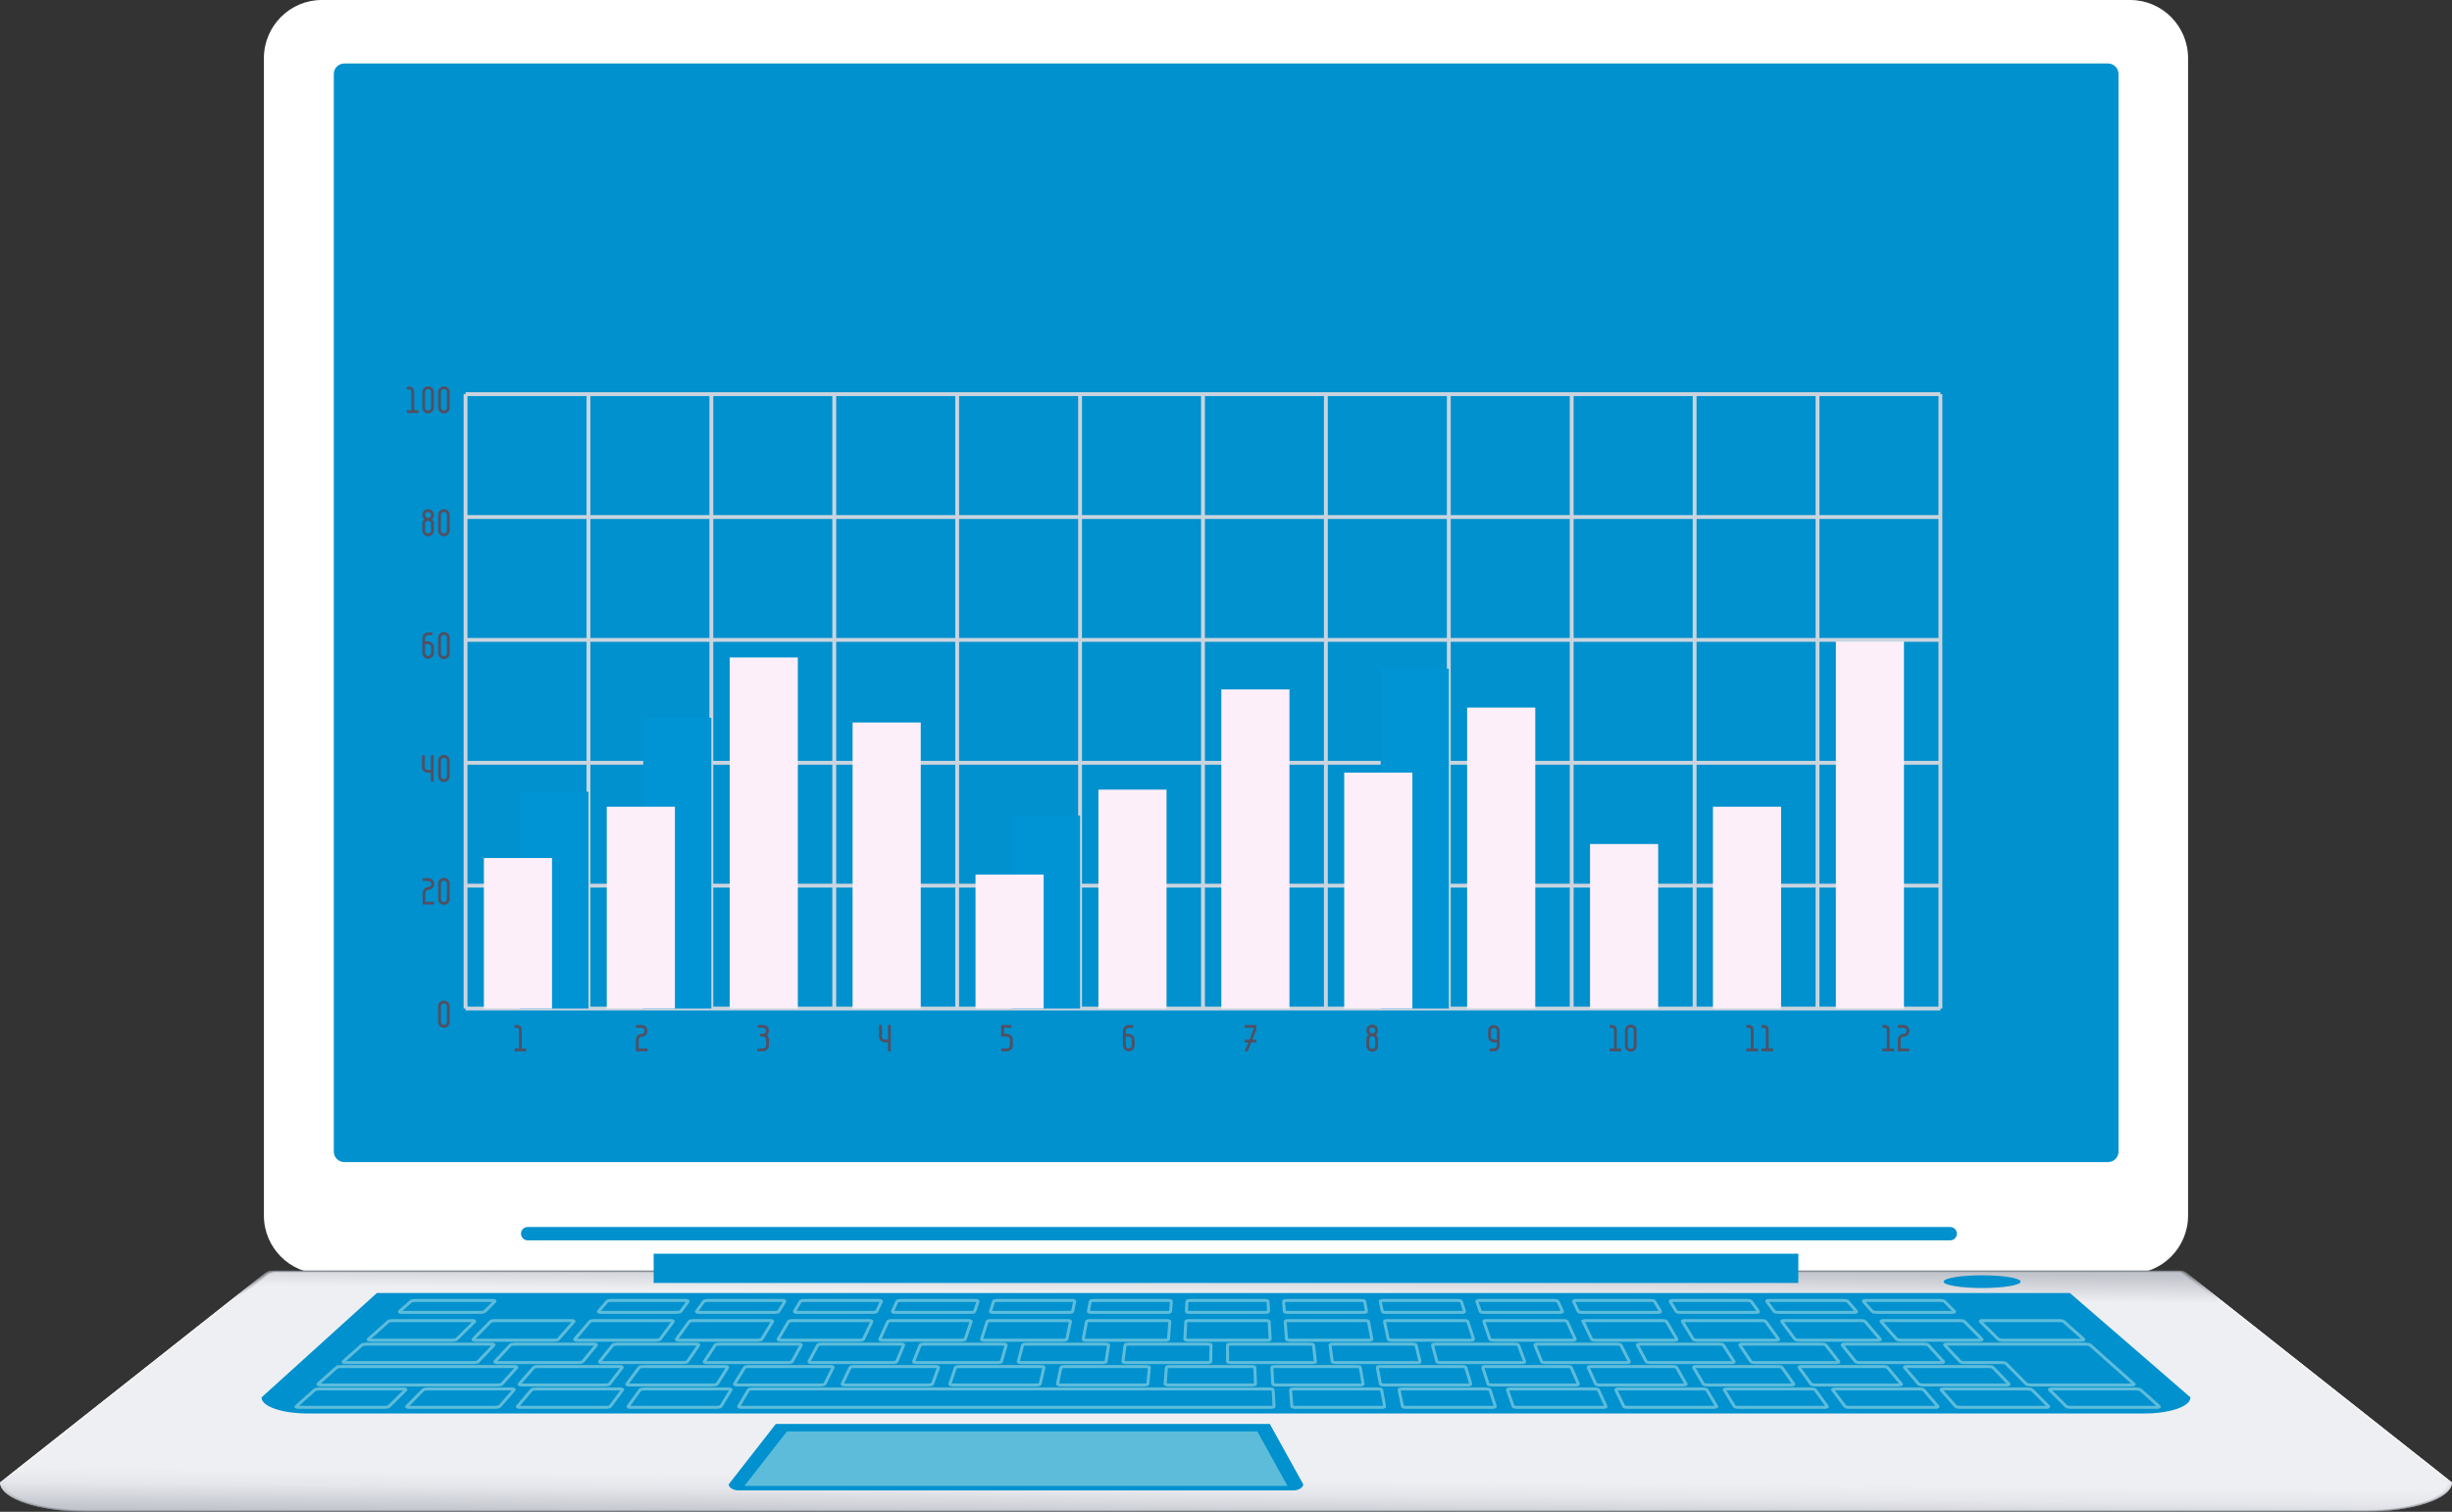 <?xml version="1.0" encoding="UTF-8"?>
<!DOCTYPE svg PUBLIC "-//W3C//DTD SVG 1.1//EN" "http://www.w3.org/Graphics/SVG/1.1/DTD/svg11.dtd">
<!-- Creator: CorelDRAW X8 -->
<svg xmlns="http://www.w3.org/2000/svg" xml:space="preserve" width="62.069mm" height="38.279mm" version="1.1" style="shape-rendering:geometricPrecision; text-rendering:geometricPrecision; image-rendering:optimizeQuality; fill-rule:evenodd; clip-rule:evenodd"
viewBox="0 0 1334125 822769"
 xmlns:xlink="http://www.w3.org/1999/xlink">
 <rect x="0" y="0" width="1334125" height="822769" fill="#333333" stroke="none"/>
 <defs>
  <style type="text/css">
   <![CDATA[
    .str0 {stroke:#5EBCDB;stroke-width:1637.85}
    .fil2 {fill:#0091CE}
    .fil26 {fill:#FCEFF9}
    .fil0 {fill:white}
    .fil23 {fill:#CAD4DE;fill-rule:nonzero}
    .fil27 {fill:#524F62;fill-rule:nonzero}
    .fil24 {fill:#0094D5;fill-rule:nonzero}
    .fil1 {fill:#0091CE;fill-rule:nonzero}
    .fil22 {fill:#5EBCDB;fill-rule:nonzero}
    .fil25 {fill:#FCEFF9;fill-rule:nonzero}
    .fil20 {fill:url(#id0)}
    .fil9 {fill:url(#id1)}
    .fil18 {fill:url(#id2)}
    .fil3 {fill:url(#id3)}
    .fil19 {fill:url(#id4)}
    .fil14 {fill:url(#id5)}
    .fil16 {fill:url(#id6)}
    .fil21 {fill:url(#id7)}
    .fil13 {fill:url(#id8)}
    .fil8 {fill:url(#id9)}
    .fil11 {fill:url(#id10)}
    .fil17 {fill:url(#id11)}
    .fil15 {fill:url(#id12)}
    .fil12 {fill:url(#id13)}
    .fil5 {fill:url(#id14)}
    .fil10 {fill:url(#id15)}
    .fil4 {fill:url(#id16)}
    .fil6 {fill:url(#id17)}
    .fil7 {fill:url(#id18)}
   ]]>
  </style>
  <linearGradient id="id0" gradientUnits="userSpaceOnUse" x1="666634" y1="826928" x2="667734" y2="688657">
   <stop offset="0" style="stop-opacity:1; stop-color:#BBBFC6"/>
   <stop offset="0.102" style="stop-opacity:1; stop-color:#E4E6EB"/>
   <stop offset="0.161" style="stop-opacity:1; stop-color:#EEEFF2"/>
   <stop offset="0.878" style="stop-opacity:1; stop-color:#EEEFF2"/>
   <stop offset="0.988" style="stop-opacity:1; stop-color:#BBBFC6"/>
   <stop offset="1" style="stop-opacity:1; stop-color:#BBBFC6"/>
  </linearGradient>
  <linearGradient id="id1" gradientUnits="userSpaceOnUse" x1="666984" y1="822401" x2="667150" y2="690430">
   <stop offset="0" style="stop-opacity:1; stop-color:#82888D"/>
   <stop offset="0.102" style="stop-opacity:1; stop-color:#DDDDE3"/>
   <stop offset="0.161" style="stop-opacity:1; stop-color:#F2F2F5"/>
   <stop offset="0.878" style="stop-opacity:1; stop-color:#F2F2F5"/>
   <stop offset="0.988" style="stop-opacity:1; stop-color:#82888D"/>
   <stop offset="1" style="stop-opacity:1; stop-color:#82888D"/>
  </linearGradient>
  <linearGradient id="id2" gradientUnits="userSpaceOnUse" x1="666634" y1="825533" x2="667418" y2="689407">
   <stop offset="0" style="stop-opacity:1; stop-color:#B2B4BB"/>
   <stop offset="0.102" style="stop-opacity:1; stop-color:#E3E4E8"/>
   <stop offset="0.161" style="stop-opacity:1; stop-color:#EFEFF2"/>
   <stop offset="0.878" style="stop-opacity:1; stop-color:#EFEFF2"/>
   <stop offset="0.988" style="stop-opacity:1; stop-color:#B2B4BB"/>
   <stop offset="1" style="stop-opacity:1; stop-color:#B2B4BB"/>
  </linearGradient>
  <linearGradient id="id3" gradientUnits="userSpaceOnUse" x1="666984" y1="822401" x2="666984" y2="690978">
   <stop offset="0" style="stop-opacity:1; stop-color:#62696C"/>
   <stop offset="0.102" style="stop-opacity:1; stop-color:#D9D9DF"/>
   <stop offset="0.161" style="stop-opacity:1; stop-color:#F3F5F7"/>
   <stop offset="0.878" style="stop-opacity:1; stop-color:#F3F5F7"/>
   <stop offset="0.988" style="stop-opacity:1; stop-color:#62696C"/>
   <stop offset="1" style="stop-opacity:1; stop-color:#62696C"/>
  </linearGradient>
  <linearGradient id="id4" gradientUnits="userSpaceOnUse" x1="666634" y1="825877" x2="667556" y2="688934">
   <stop offset="0" style="stop-opacity:1; stop-color:#B7BAC2"/>
   <stop offset="0.102" style="stop-opacity:1; stop-color:#E3E4EA"/>
   <stop offset="0.161" style="stop-opacity:1; stop-color:#EEEFF2"/>
   <stop offset="0.878" style="stop-opacity:1; stop-color:#EEEFF2"/>
   <stop offset="0.988" style="stop-opacity:1; stop-color:#B7BAC2"/>
   <stop offset="1" style="stop-opacity:1; stop-color:#B7BAC2"/>
  </linearGradient>
  <linearGradient id="id5" gradientUnits="userSpaceOnUse" x1="666286" y1="823446" x2="666696" y2="690107">
   <stop offset="0" style="stop-opacity:1; stop-color:#9DA1A9"/>
   <stop offset="0.102" style="stop-opacity:1; stop-color:#DEDFE5"/>
   <stop offset="0.161" style="stop-opacity:1; stop-color:#EFEFF2"/>
   <stop offset="0.878" style="stop-opacity:1; stop-color:#EFEFF2"/>
   <stop offset="0.988" style="stop-opacity:1; stop-color:#9DA1A9"/>
   <stop offset="1" style="stop-opacity:1; stop-color:#9DA1A9"/>
  </linearGradient>
  <linearGradient id="id6" gradientUnits="userSpaceOnUse" x1="666982" y1="824839" x2="667545" y2="690507">
   <stop offset="0" style="stop-opacity:1; stop-color:#A7ACB2"/>
   <stop offset="0.102" style="stop-opacity:1; stop-color:#E3E4E8"/>
   <stop offset="0.161" style="stop-opacity:1; stop-color:#EFEFF2"/>
   <stop offset="0.878" style="stop-opacity:1; stop-color:#EFEFF2"/>
   <stop offset="0.988" style="stop-opacity:1; stop-color:#A7ACB2"/>
   <stop offset="1" style="stop-opacity:1; stop-color:#A7ACB2"/>
  </linearGradient>
  <linearGradient id="id7" gradientUnits="userSpaceOnUse" x1="666982" y1="827270" x2="668306" y2="687434">
   <stop offset="0" style="stop-opacity:1; stop-color:#C1C3CB"/>
   <stop offset="0.102" style="stop-opacity:1; stop-color:#E4E6EB"/>
   <stop offset="0.161" style="stop-opacity:1; stop-color:#EEEFF2"/>
   <stop offset="0.878" style="stop-opacity:1; stop-color:#EEEFF2"/>
   <stop offset="0.988" style="stop-opacity:1; stop-color:#C1C3CB"/>
   <stop offset="1" style="stop-opacity:1; stop-color:#C1C3CB"/>
  </linearGradient>
  <linearGradient id="id8" gradientUnits="userSpaceOnUse" x1="666286" y1="823792" x2="666634" y2="690724">
   <stop offset="0" style="stop-opacity:1; stop-color:#989DA4"/>
   <stop offset="0.102" style="stop-opacity:1; stop-color:#DEDFE5"/>
   <stop offset="0.161" style="stop-opacity:1; stop-color:#EFEFF2"/>
   <stop offset="0.878" style="stop-opacity:1; stop-color:#EFEFF2"/>
   <stop offset="0.988" style="stop-opacity:1; stop-color:#989DA4"/>
   <stop offset="1" style="stop-opacity:1; stop-color:#989DA4"/>
  </linearGradient>
  <linearGradient id="id9" gradientUnits="userSpaceOnUse" x1="667676" y1="823792" x2="667812" y2="692023">
   <stop offset="0" style="stop-opacity:1; stop-color:#7D8489"/>
   <stop offset="0.102" style="stop-opacity:1; stop-color:#DADCE3"/>
   <stop offset="0.161" style="stop-opacity:1; stop-color:#F3F3F5"/>
   <stop offset="0.878" style="stop-opacity:1; stop-color:#F3F3F5"/>
   <stop offset="0.988" style="stop-opacity:1; stop-color:#7D8489"/>
   <stop offset="1" style="stop-opacity:1; stop-color:#7D8489"/>
  </linearGradient>
  <linearGradient id="id10" gradientUnits="userSpaceOnUse" x1="667676" y1="824488" x2="667926" y2="691821">
   <stop offset="0" style="stop-opacity:1; stop-color:#8D9398"/>
   <stop offset="0.102" style="stop-opacity:1; stop-color:#DDDEE5"/>
   <stop offset="0.161" style="stop-opacity:1; stop-color:#F2F2F5"/>
   <stop offset="0.878" style="stop-opacity:1; stop-color:#F2F2F5"/>
   <stop offset="0.988" style="stop-opacity:1; stop-color:#8D9398"/>
   <stop offset="1" style="stop-opacity:1; stop-color:#8D9398"/>
  </linearGradient>
  <linearGradient id="id11" gradientUnits="userSpaceOnUse" x1="666984" y1="824488" x2="667646" y2="689435">
   <stop offset="0" style="stop-opacity:1; stop-color:#ADB0B7"/>
   <stop offset="0.102" style="stop-opacity:1; stop-color:#E3E4E8"/>
   <stop offset="0.161" style="stop-opacity:1; stop-color:#EFEFF2"/>
   <stop offset="0.878" style="stop-opacity:1; stop-color:#EFEFF2"/>
   <stop offset="0.988" style="stop-opacity:1; stop-color:#ADB0B7"/>
   <stop offset="1" style="stop-opacity:1; stop-color:#ADB0B7"/>
  </linearGradient>
  <linearGradient id="id12" gradientUnits="userSpaceOnUse" x1="666982" y1="823792" x2="667463" y2="689927">
   <stop offset="0" style="stop-opacity:1; stop-color:#A0A6AD"/>
   <stop offset="0.102" style="stop-opacity:1; stop-color:#DEE1E6"/>
   <stop offset="0.161" style="stop-opacity:1; stop-color:#EFEFF2"/>
   <stop offset="0.878" style="stop-opacity:1; stop-color:#EFEFF2"/>
   <stop offset="0.988" style="stop-opacity:1; stop-color:#A0A6AD"/>
   <stop offset="1" style="stop-opacity:1; stop-color:#A0A6AD"/>
  </linearGradient>
  <linearGradient id="id13" gradientUnits="userSpaceOnUse" x1="666984" y1="823792" x2="667279" y2="691300">
   <stop offset="0" style="stop-opacity:1; stop-color:#92999E"/>
   <stop offset="0.102" style="stop-opacity:1; stop-color:#DDDEE5"/>
   <stop offset="0.161" style="stop-opacity:1; stop-color:#F2F2F5"/>
   <stop offset="0.878" style="stop-opacity:1; stop-color:#F2F2F5"/>
   <stop offset="0.988" style="stop-opacity:1; stop-color:#92999E"/>
   <stop offset="1" style="stop-opacity:1; stop-color:#92999E"/>
  </linearGradient>
  <linearGradient id="id14" gradientUnits="userSpaceOnUse" x1="665589" y1="821701" x2="665634" y2="690832">
   <stop offset="0" style="stop-opacity:1; stop-color:#6D7377"/>
   <stop offset="0.102" style="stop-opacity:1; stop-color:#DADCE1"/>
   <stop offset="0.161" style="stop-opacity:1; stop-color:#F3F3F5"/>
   <stop offset="0.878" style="stop-opacity:1; stop-color:#F3F3F5"/>
   <stop offset="0.988" style="stop-opacity:1; stop-color:#6D7377"/>
   <stop offset="1" style="stop-opacity:1; stop-color:#6D7377"/>
  </linearGradient>
  <linearGradient id="id15" gradientUnits="userSpaceOnUse" x1="667676" y1="823792" x2="667883" y2="691326">
   <stop offset="0" style="stop-opacity:1; stop-color:#888F95"/>
   <stop offset="0.102" style="stop-opacity:1; stop-color:#DDDDE4"/>
   <stop offset="0.161" style="stop-opacity:1; stop-color:#F2F2F5"/>
   <stop offset="0.878" style="stop-opacity:1; stop-color:#F2F2F5"/>
   <stop offset="0.988" style="stop-opacity:1; stop-color:#888F95"/>
   <stop offset="1" style="stop-opacity:1; stop-color:#888F95"/>
  </linearGradient>
  <linearGradient id="id16" gradientUnits="userSpaceOnUse" x1="667676" y1="822399" x2="667700" y2="691053">
   <stop offset="0" style="stop-opacity:1; stop-color:#686E72"/>
   <stop offset="0.102" style="stop-opacity:1; stop-color:#D9DBE1"/>
   <stop offset="0.161" style="stop-opacity:1; stop-color:#F3F5F7"/>
   <stop offset="0.878" style="stop-opacity:1; stop-color:#F3F5F7"/>
   <stop offset="0.988" style="stop-opacity:1; stop-color:#686E72"/>
   <stop offset="1" style="stop-opacity:1; stop-color:#686E72"/>
  </linearGradient>
  <linearGradient id="id17" gradientUnits="userSpaceOnUse" x1="667676" y1="823792" x2="667749" y2="692644">
   <stop offset="0" style="stop-opacity:1; stop-color:#71797D"/>
   <stop offset="0.102" style="stop-opacity:1; stop-color:#DADCE3"/>
   <stop offset="0.161" style="stop-opacity:1; stop-color:#F3F3F5"/>
   <stop offset="0.878" style="stop-opacity:1; stop-color:#F3F3F5"/>
   <stop offset="0.988" style="stop-opacity:1; stop-color:#71797D"/>
   <stop offset="1" style="stop-opacity:1; stop-color:#71797D"/>
  </linearGradient>
  <linearGradient id="id18" gradientUnits="userSpaceOnUse" x1="666286" y1="822401" x2="666387" y2="690931">
   <stop offset="0" style="stop-opacity:1; stop-color:#777E82"/>
   <stop offset="0.102" style="stop-opacity:1; stop-color:#DADCE3"/>
   <stop offset="0.161" style="stop-opacity:1; stop-color:#F3F3F5"/>
   <stop offset="0.878" style="stop-opacity:1; stop-color:#F3F3F5"/>
   <stop offset="0.988" style="stop-opacity:1; stop-color:#777E82"/>
   <stop offset="1" style="stop-opacity:1; stop-color:#777E82"/>
  </linearGradient>
 </defs>
 <g id="Слой_x0020_1">
  <g id="_2501497080496">
   <path class="fil0" d="M175035 693173c-17331,0 -31444,-14187 -31444,-31633l0 -629899c0,-17436 14113,-31639 31444,-31639l984034 0c17337,0 31454,14203 31454,31639l0 629899c0,17446 -14117,31633 -31454,31633l-984034 0z"/>
   <path class="fil1" d="M181631 40211l0 586573c0,3147 2595,5672 5797,5672l959460 0c3190,0 5778,-2525 5778,-5672l0 -586573c0,-3140 -2588,-5681 -5778,-5681l-959460 0c-3202,0 -5797,2541 -5797,5681z"/>
   <path class="fil2" d="M1064732 671403c0,2006 -1632,3644 -3639,3644l-773973 0c-2014,0 -3641,-1638 -3641,-3644 0,-1990 1627,-3624 3641,-3624l773973 0c2007,0 3639,1634 3639,3624z"/>
   <path class="fil3" d="M1190468 693278c0,0 -1821,-1782 -4420,-1782l-1037982 0c-2609,0 -4430,1782 -4430,1782l-143636 113482c0,8841 21068,16007 47050,16007l1240014 0c25999,0 47061,-7166 47061,-16007l-143657 -113482z"/>
   <path class="fil4" d="M143780 693306c0,0 1761,-1715 4265,-1715 10,-11 1107,-22 1119,-26l1036863 0c1876,4 3344,967 3968,1457 212,168 335,284 335,284l143638 113471c-21,8798 -21010,15934 -46904,15934l-1240014 0c-25876,0 -46861,-7136 -46882,-15934l143612 -113471z"/>
   <path class="fil5" d="M143931 693329c0,0 1687,-1648 4092,-1648 22,-17 1090,-45 1118,-56l1036869 0c1814,11 3245,952 3851,1431 200,160 323,278 323,278l143619 113454c-45,8763 -20944,15856 -46739,15856l-1240014 0c-25771,0 -46676,-7093 -46725,-15856l143606 -113459z"/>
   <path class="fil6" d="M144075 693351c0,0 1616,-1576 3924,-1576 35,-34 1088,-73 1120,-90l1036861 0c1756,17 3153,937 3742,1404 200,157 318,273 318,273l143602 113443c-69,8714 -20895,15777 -46578,15777l-1240014 0c-25670,0 -46498,-7063 -46571,-15777l143596 -113454z"/>
   <path class="fil7" d="M144225 693379c0,0 1548,-1515 3753,-1515 45,-39 1068,-89 1131,-117l1036856 0c1687,28 3050,918 3630,1380 183,147 305,263 305,263l143585 113432c-95,8673 -20832,15693 -46421,15693l-1240014 0c-25565,0 -46315,-7020 -46403,-15693l143578 -113443z"/>
   <path class="fil8" d="M144371 693411c0,0 1486,-1453 3585,-1453 56,-49 1058,-112 1131,-144l1036856 0c1636,32 2949,903 3517,1348 174,144 296,256 296,256l143561 113415c-105,8634 -20776,15628 -46253,15628l-1240014 0c-25464,0 -46130,-6994 -46242,-15628l143563 -113422z"/>
   <path class="fil9" d="M144515 693428c0,0 1415,-1382 3424,-1382 60,-60 1041,-131 1124,-172l1036850 0c1575,41 2863,879 3409,1320 165,135 290,245 290,245l143548 113411c-131,8589 -20727,15549 -46096,15549l-1240014 0c-25358,0 -45947,-6960 -46085,-15549l143550 -113422z"/>
   <path class="fil10" d="M144666 693456c0,0 1341,-1315 3252,-1315 71,-78 1023,-159 1124,-211l1036849 0c1516,52 2756,871 3296,1298 156,127 279,239 279,239l143535 113394c-157,8550 -20666,15471 -45937,15471l-1240014 0c-25259,0 -45763,-6921 -45928,-15471l143544 -113405z"/>
   <path class="fil11" d="M144805 693484c0,0 1286,-1253 3089,-1253 84,-84 1015,-178 1126,-228l1036850 0c1457,50 2661,841 3179,1264 155,116 273,234 273,234l143522 113375c-189,8507 -20615,15394 -45780,15394l-1240014 0c-25148,0 -45578,-6887 -45763,-15394l143518 -113392z"/>
   <path class="fil12" d="M144954 693512c0,0 1210,-1186 2919,-1186 94,-88 1006,-200 1130,-263l1036846 0c1394,63 2564,832 3067,1236 144,119 271,230 271,230l143490 113364c-200,8462 -20549,15317 -45613,15317l-1240014 0c-25053,0 -45395,-6855 -45601,-15317l143505 -113381z"/>
   <path class="fil13" d="M145100 693534c0,0 1148,-1120 2751,-1120 105,-99 991,-222 1129,-288l1036845 0c1335,66 2465,812 2957,1208 134,105 254,221 254,221l143479 113351c-221,8424 -20496,15242 -45451,15242l-1240014 0c-24941,0 -45217,-6818 -45447,-15242l143497 -113372z"/>
   <path class="fil14" d="M145246 693555c0,0 1079,-1051 2582,-1051 118,-112 980,-243 1130,-316l1036839 0c1281,73 2373,795 2846,1180 127,99 256,217 256,217l143459 113338c-249,8377 -20440,15158 -45294,15158l-1240014 0c-24840,0 -45032,-6781 -45283,-15158l143479 -113368z"/>
   <path class="fil15" d="M145399 693585c0,0 1003,-980 2405,-980 135,-129 965,-273 1133,-350l1036843 0c1214,77 2272,771 2729,1145 117,95 243,213 243,213l143447 113321c-273,8344 -20389,15091 -45135,15091l-1240014 0c-24741,0 -44849,-6747 -45122,-15091l143471 -113349z"/>
   <path class="fil16" d="M145545 693613c0,0 935,-920 2237,-920 147,-133 955,-294 1131,-378l1036845 0c1159,84 2171,763 2616,1124 112,90 234,200 234,200l143430 113310c-296,8301 -20327,15016 -44974,15016l-1240014 0c-24636,0 -44666,-6715 -44967,-15016l143462 -113336z"/>
   <path class="fil17" d="M145685 693639c0,0 872,-856 2076,-856 157,-146 935,-318 1130,-406l1036846 0c1096,88 2076,740 2497,1096 101,78 235,194 235,194l143406 113293c-318,8258 -20269,14936 -44811,14936l-1240014 0c-24535,0 -44481,-6678 -44806,-14936l143441 -113321z"/>
   <path class="fil18" d="M145839 693663c0,0 798,-791 1900,-791 159,-151 925,-334 1135,-435l1036839 0c1036,101 1975,725 2390,1071 88,71 222,189 222,189l143389 113274c-334,8223 -20209,14867 -44650,14867l-1240014 0c-24423,0 -44303,-6644 -44645,-14867l143434 -113308z"/>
   <path class="fil19" d="M145979 693691c0,0 735,-725 1743,-725 166,-161 914,-361 1131,-468l1036839 0c980,107 1880,707 2276,1042 84,67 213,183 213,183l143376 113265c-361,8174 -20157,14788 -44493,14788l-1240014 0c-24322,0 -44114,-6614 -44488,-14788l143417 -113297z"/>
   <path class="fil20" d="M146129 693718c0,0 669,-657 1570,-657 178,-176 902,-385 1132,-495l1036839 0c911,110 1782,690 2165,1006 73,63 206,185 206,185l143357 113248c-392,8129 -20110,14708 -44334,14708l-1240014 0c-24217,0 -43936,-6579 -44320,-14708l143399 -113287z"/>
   <path class="fil21" d="M146273 693744c0,0 598,-593 1404,-593 189,-185 886,-408 1137,-524l1036832 0c854,116 1688,672 2049,980 66,56 202,174 202,174l143333 113237c-402,8086 -20043,14635 -44166,14635l-1240014 0c-24118,0 -43753,-6549 -44165,-14635l143388 -113274z"/>
   <g>
    <path class="fil2" d="M401788 811121c-2796,0 -5143,-1449 -5339,-3241l25675 -32918 268774 0 18227 32922c-199,1795 -2553,3237 -5356,3237l-301981 0z"/>
    <path class="fil2" d="M402061 809494c-391,-129 -1182,-617 -1414,-1438l24553 -31465 262354 0 17380 31405c-200,858 -1023,1369 -1414,1498l-301459 0z"/>
    <polygon class="fil22" points="405045,808675 428187,779028 684106,779028 700515,808675 "/>
   </g>
   <g>
    <path class="fil1" d="M167391 769266c-13691,0 -24686,-3691 -25042,-8407l-33 -356 62761 -56813 921134 0 65594 56795 -35 374c-361,4716 -11351,8407 -25030,8407l-999349 0z"/>
    <path class="fil2" d="M1123539 705321l-915737 0 -61299 55493c288,3770 9548,6816 20888,6816l999349 0c11330,0 20583,-3046 20867,-6816l-64068 -55493z"/>
    <path class="fil2" d="M167391 767630c-9309,0 -17087,-2390 -17736,-5373l60202 -54505 911660 0 62943 54505c-660,2994 -8439,5373 -17720,5373l-999349 0z"/>
    <path class="fil1" d="M870348 756627c-185,-462 -1593,-819 -3241,-819l-45123 0c-1023,0 -1891,136 -2416,381 -378,165 -528,361 -455,567l3123 9079c150,473 1552,830 3250,830l46126 0c1064,0 1954,-144 2476,-378 350,-172 501,-374 391,-581l-4131 -9079zm58649 -17c-267,-462 -1679,-802 -3289,-802l-45129 0c-1027,0 -1913,140 -2409,381 -364,172 -508,378 -407,578l4336 9092c202,456 1620,806 3301,806l46137 0c1064,0 1961,-144 2459,-383 329,-174 464,-380 329,-591l-5328 -9081zm58646 -28c-357,-501 -2009,-774 -3381,-774l-45354 0c-1047,0 -1937,140 -2423,398 -339,172 -473,376 -339,593l5558 9075c316,524 1941,791 3377,791l46420 0c1062,0 1959,-144 2427,-383 350,-184 451,-402 312,-608l-6597 -9092zm58963 -15c-428,-496 -2094,-759 -3424,-759l-45383 0c-1059,0 -1917,140 -2394,398 -336,176 -437,393 -290,600l6770 9096c383,496 2025,763 3428,763l46415 0c1079,0 1960,-144 2426,-395 325,-172 407,-400 241,-617l-7789 -9086zm-234195 84c-146,-486 -1537,-843 -3224,-843l-45374 0c-1002,0 -1926,140 -2461,368 -368,161 -540,350 -508,546l1933 9092c101,483 1483,851 3217,851l46410 0c1051,0 1954,-144 2476,-368 374,-161 536,-365 469,-578l-2938 -9068zm362347 8967l-10217 -9092c-535,-462 -2192,-718 -3512,-718l-45384 0c-1047,0 -1905,147 -2356,409 -299,189 -372,423 -155,627l9191 9088c496,477 2139,733 3525,733l46414 0c1075,0 1920,-144 2365,-406 318,-196 363,-424 129,-641zm-69194 -9068c-482,-479 -2139,-742 -3469,-742l-45372 0c-1049,0 -1917,147 -2379,402 -329,172 -413,407 -222,619l7977 9084c440,485 2093,752 3486,752l46408 0c1074,0 1947,-144 2388,-395 329,-207 406,-422 182,-641l-8999 -9079zm-883309 -333c-439,-262 -1279,-409 -2336,-409l-45396 0c-1302,0 -2979,256 -3493,718l-10168 9092c-241,217 -207,445 116,641 434,262 1291,406 2364,406l46410 0c1393,0 3046,-256 3536,-733l9141 -9088c221,-204 157,-438 -174,-627zm527668 -409l-45133 0c-974,0 -1894,136 -2440,357 -389,157 -571,346 -567,535l735 9101c22,496 1387,864 3128,864l46137 0c1012,0 1960,-144 2499,-368 368,-150 546,-361 525,-556l-1728 -9075c-101,-484 -1453,-858 -3156,-858zm-468710 402c-458,-255 -1313,-402 -2366,-402l-45379 0c-1324,0 -2985,263 -3473,742l-8959 9079c-217,219 -137,434 183,641 441,251 1320,395 2394,395l46400 0c1401,0 3054,-267 3484,-752l7950 -9084c190,-212 95,-447 -234,-619zm56564 -402l-45385 0c-1354,0 -3000,267 -3424,759l-7744 9086c-185,217 -101,432 223,617 473,251 1359,395 2431,395l46421 0c1410,0 3039,-267 3413,-763l6754 -9096c137,-207 36,-424 -318,-600 -462,-258 -1337,-398 -2371,-398zm58922 0l-45385 0c-1356,0 -2999,273 -3373,774l-6532 9092c-148,206 -53,424 293,608 466,239 1369,383 2437,383l46414 0c1436,0 3068,-267 3386,-791l5511 -9075c122,-217 4,-421 -346,-593 -495,-258 -1359,-398 -2405,-398zm528074 -2125c288,438 1702,788 3323,788l45161 0c1026,0 1898,-141 2377,-382 351,-183 448,-400 323,-608l-6384 -9084c-314,-434 -1745,-769 -3331,-769l-44119 0c-1019,0 -1872,133 -2367,384 -335,162 -455,385 -335,581l5352 9090zm58606 10c361,508 1999,778 3368,778l45172 0c1029,0 1887,-141 2356,-382 318,-194 406,-413 245,-630l-7583 -9079c-417,-501 -2066,-752 -3362,-752l-44145 0c-1023,0 -1870,133 -2325,384 -364,172 -469,389 -306,602l6580 9079zm-116479 -34c217,462 1621,812 3263,812l44888 0c1032,0 1900,-141 2401,-371 340,-179 473,-394 361,-607l-5150 -9068c-266,-456 -1646,-797 -3239,-797l-43880 0c-1004,0 -1851,133 -2351,363 -368,172 -490,372 -422,582l4129 9086zm-58238 -22c157,473 1537,834 3196,834l44889 0c1025,0 1904,-137 2409,-371 357,-168 503,-368 419,-583l-3931 -9077c-204,-471 -1582,-812 -3196,-812l-43863 0c-1008,0 -1870,122 -2388,352 -357,166 -535,366 -458,583l2923 9074zm236708 834l45165 0c1047,0 1907,-141 2341,-389 337,-204 411,-423 189,-644l-8793 -9082c-456,-477 -2109,-728 -3400,-728l-44126 0c-1025,0 -1876,133 -2332,384 -339,179 -408,413 -223,624l7772 9075c445,507 2038,760 3407,760zm-870196 0l96135 0c1334,0 2990,-266 3419,-743l8134 -9082c182,-221 120,-455 -219,-634 -452,-251 -1290,-384 -2287,-384l-93977 0c-1279,0 -2921,247 -3450,713l-10211 9086c-250,210 -200,451 118,645 440,258 1281,399 2338,399zm883385 -23052c-991,0 -1815,151 -2234,396 -346,195 -427,421 -217,640l8469 9086c462,483 2093,741 3407,741l19974 0c791,0 1393,161 1481,226l11140 11230c452,484 2088,733 3442,733l54597 0c1059,0 1887,-141 2317,-399 326,-194 372,-435 116,-645l-23889 -21273c-468,-423 -1926,-735 -3413,-735l-75190 0zm-776127 22670c451,241 1302,382 2338,382l45179 0c1345,0 2990,-270 3368,-778l6930 -9064c161,-215 62,-445 -278,-617 -462,-251 -1313,-384 -2321,-384l-44138 0c-1313,0 -2949,251 -3362,735l-7957 9096c-172,217 -88,436 241,630zm106144 382c1621,0 3046,-337 3336,-788l5711 -9075c146,-211 17,-434 -333,-596 -480,-251 -1342,-384 -2350,-384l-44125 0c-1565,0 -2985,335 -3325,769l-6740 9084c-147,202 -46,425 298,608 475,241 1337,382 2373,382l45155 0zm353998 -361c368,-148 568,-350 536,-539l-1550 -9086c-84,-505 -1391,-857 -3061,-857l-43880 0c-952,0 -1866,122 -2401,341 -378,149 -584,351 -574,544l525 9086c28,501 1345,872 3073,872l44910 0c969,0 1887,-137 2422,-361zm10969 361l44903 0c1015,0 1887,-137 2429,-365 361,-163 533,-363 466,-574l-2734 -9070c-148,-482 -1491,-834 -3134,-834l-43880 0c-963,0 -1855,122 -2383,352 -379,155 -557,355 -518,555l1721 9087c101,484 1443,849 3130,849zm246638 -12569c333,-172 438,-400 255,-624l-7075 -9085c-346,-434 -1748,-774 -3298,-774l-42872 0c-980,0 -1803,151 -2282,385 -351,178 -469,400 -316,617l6068 9081c294,449 1702,780 3280,780l43912 0c1004,0 1859,-135 2328,-380zm-56732 13c353,-185 447,-398 318,-609l-5829 -9085c-301,-452 -1685,-802 -3228,-802l-42616 0c-976,0 -1815,151 -2296,385 -355,172 -484,378 -389,595l4828 9086c251,451 1635,797 3228,797l43659 0c991,0 1837,-135 2325,-367zm-56673 0c350,-175 490,-381 385,-587l-4643 -9092c-234,-456 -1588,-817 -3175,-817l-42612 0c-973,0 -1818,140 -2321,368 -355,172 -512,384 -434,591l3630 9085c200,467 1541,819 3168,819l43657 0c993,0 1844,-135 2345,-367zm-240882 -11826l42445 0c935,0 1779,-117 2314,-346 392,-145 596,-334 585,-546l-561 -9714c-34,-490 -1298,-885 -2917,-885l-41337 0c-1610,0 -2895,395 -2906,885l-529 9720c-13,206 200,395 596,540 533,229 1375,346 2310,346zm-112519 -357c507,230 1341,357 2311,357l42433 0c1636,0 2934,-364 3033,-841l2016 -9726c43,-200 -150,-419 -518,-574 -522,-217 -1341,-350 -2265,-350l-41361 0c-1567,0 -2866,350 -3022,851l-3089 9711c-73,211 94,411 462,572zm7059 -14780l40886 0c1569,0 2871,-374 2977,-853l1147 -5511c22,-202 -161,-413 -535,-578 -511,-230 -1320,-346 -2209,-346l-40239 0c-1548,0 -2818,367 -2967,829l-1766 5529c-67,206 107,412 490,591 496,221 1298,339 2216,339zm50349 15137l42438 0c1638,0 2936,-368 2969,-869l741 -9715c0,-213 -202,-406 -580,-563 -540,-222 -1369,-344 -2270,-344l-41354 0c-1570,0 -2879,395 -2969,857l-1814 9727c-32,193 157,401 529,550 529,230 1375,357 2310,357zm2741 -15137l40907 0c1593,0 2857,-397 2900,-864l402 -5528c28,-195 -172,-389 -563,-557 -523,-223 -1331,-339 -2221,-339l-40245 0c-1548,0 -2818,378 -2923,857l-1019 5524c-45,215 148,400 518,568 533,221 1348,339 2244,339zm96216 40856l-279629 0c-1625,0 -3046,340 -3319,802l-5290 9081c-126,211 0,417 340,591 503,239 1404,383 2450,383l285972 0c1013,0 1965,-144 2511,-357 378,-155 574,-344 561,-544l-499 -9081c-51,-494 -1382,-875 -3097,-875zm-242846 -1337c1620,0 3035,-350 3250,-795l4488 -9090c122,-223 -22,-412 -390,-595 -490,-230 -1358,-363 -2349,-363l-43904 0c-1592,0 -2983,341 -3262,786l-5494 9079c-129,200 0,417 339,596 484,241 1359,382 2395,382l44927 0zm40434 -39519l40897 0c1554,0 2850,-339 3022,-831l1870 -5509c80,-226 -88,-426 -460,-587 -496,-232 -1298,-361 -2188,-361l-40245 0c-1520,0 -2829,361 -3035,817l-2483 5517c-105,213 52,426 419,602 471,234 1290,352 2203,352zm-95259 16467c-1539,0 -2913,350 -3231,802l-5990 9075c-138,221 -45,434 318,619 466,232 1324,367 2326,367l43675 0c1576,0 2967,-346 3229,-791l4993 -9092c112,-217 -22,-423 -378,-595 -490,-234 -1320,-385 -2277,-385l-42665 0zm86206 -1694c507,237 1348,364 2317,364l42416 0c1600,0 2941,-357 3085,-824l3308 -9732c71,-194 -91,-413 -452,-585 -496,-217 -1330,-350 -2250,-350l-41348 0c-1552,0 -2878,350 -3093,819l-4389 9715c-88,217 56,428 406,593zm-55444 -606c-120,213 0,424 368,606 479,230 1304,364 2272,364l42433 0c1569,0 2930,-346 3140,-802l4598 -9726c90,-211 -56,-422 -400,-589 -483,-230 -1309,-374 -2250,-374l-41335 0c-1520,0 -2889,344 -3158,802l-5668 9719zm11398 -14167l40897 0c1530,0 2865,-339 3072,-808l2611 -5517c105,-224 -45,-428 -417,-596 -468,-238 -1264,-367 -2173,-367l-40239 0c-1502,0 -2822,346 -3091,795l-3222 5518c-127,217 0,440 361,619 467,227 1269,356 2201,356zm111499 26494l2577 -9090c69,-202 -116,-402 -484,-576 -511,-221 -1356,-361 -2310,-361l-42662 0c-1599,0 -2934,361 -3123,840l-3592 9069c-81,213 69,430 441,597 507,222 1358,357 2349,357l43674 0c1655,0 2992,-352 3130,-836zm-85429 13025l44934 0c1659,0 3028,-350 3200,-834l3280 -9068c82,-223 -77,-423 -440,-589 -518,-230 -1397,-352 -2378,-352l-43897 0c-1610,0 -2990,341 -3207,797l-4288 9092c-99,194 45,404 391,583 501,230 1387,371 2405,371zm28772 -13008l3762 -9081c101,-211 -43,-423 -411,-595 -500,-228 -1343,-368 -2310,-368l-42655 0c-1561,0 -2936,361 -3171,817l-4797 9081c-112,217 21,423 378,598 501,232 1348,367 2339,367l43680 0c1597,0 2979,-352 3185,-819zm29568 13008l44920 0c1698,0 3052,-361 3158,-849l2072 -9077c60,-204 -136,-410 -503,-565 -523,-230 -1397,-352 -2382,-352l-43902 0c-1640,0 -2985,352 -3153,823l-3084 9081c-56,206 94,411 447,574 533,228 1419,365 2427,365zm196505 -12541c391,-151 580,-351 563,-551l-1032 -9085c-36,-479 -1363,-875 -2983,-875l-42655 0c-1664,0 -2951,396 -2951,890l17 9088c0,494 1320,885 3007,885l43678 0c959,0 1840,-131 2356,-352zm-79823 12541l44929 0c978,0 1887,-137 2431,-350 385,-148 581,-344 581,-539l-318 -9080c-22,-490 -1359,-874 -3025,-874l-43895 0c-1659,0 -2990,384 -3028,864l-692 9090c0,184 184,391 556,539 546,213 1470,350 2461,350zm-32929 -13049l1380 -9079c35,-213 -150,-400 -546,-563 -528,-221 -1375,-361 -2332,-361l-42644 0c-1627,0 -2940,368 -3069,858l-2375 9074c-63,207 105,424 483,579 529,221 1380,352 2347,352l43700 0c1668,0 2983,-357 3056,-860zm44248 -26470l40880 0c917,0 1743,-118 2272,-335 374,-157 595,-357 567,-557l-312 -5517c-34,-494 -1274,-879 -2861,-879l-40230 0c-1569,0 -2829,395 -2872,879l-277 5517c-13,200 189,400 578,557 533,217 1359,335 2255,335zm12426 26445l161 -9088c0,-194 -200,-389 -589,-529 -552,-232 -1399,-361 -2345,-361l-42655 0c-1631,0 -2945,396 -3003,875l-1173 9085c-32,200 150,400 524,551 540,221 1425,352 2388,352l43670 0c1674,0 2994,-380 3022,-885zm-82095 13074l44927 0c1722,0 3052,-371 3102,-872l868 -9079c11,-196 -172,-402 -561,-551 -548,-219 -1403,-341 -2383,-341l-43926 0c-1648,0 -2996,352 -3091,840l-1880 9086c-28,200 144,389 518,556 543,224 1429,361 2426,361zm253121 -12546c367,-167 529,-367 438,-597l-3424 -9069c-185,-479 -1526,-840 -3123,-840l-42633 0c-942,0 -1793,140 -2304,361 -368,174 -546,374 -490,576l2426 9090c127,484 1453,836 3095,836l43670 0c967,0 1842,-135 2345,-357zm180862 357l43918 0c1008,0 1851,-146 2283,-391 357,-178 413,-411 217,-641l-8284 -9068c-382,-434 -1825,-763 -3340,-763l-42872 0c-991,0 -1816,151 -2257,396 -344,184 -438,406 -266,619l7278 9089c333,435 1769,759 3323,759zm-822159 0l69564 0c1298,0 2918,-258 3389,-741l8643 -9086c211,-219 133,-445 -189,-640 -447,-245 -1264,-396 -2255,-396l-67921 0c-1475,0 -2941,312 -3413,735l-10204 9079c-251,230 -195,458 127,658 419,245 1253,391 2259,391zm186900 -769l6214 -9092c154,-217 36,-439 -325,-606 -456,-245 -1292,-396 -2270,-396l-42878 0c-1526,0 -2947,335 -3297,774l-7238 9085c-161,213 -83,452 263,624 466,245 1307,380 2321,380l43902 0c1582,0 3000,-331 3308,-769zm-56970 10l7426 -9068c172,-230 90,-456 -260,-640 -434,-245 -1271,-396 -2261,-396l-42875 0c-1513,0 -2944,329 -3344,763l-8441 9068c-210,230 -133,463 200,641 445,245 1288,391 2293,391l43911 0c1558,0 2983,-324 3351,-759zm454691 407c372,-155 540,-372 508,-579l-2238 -9068c-125,-496 -1436,-864 -3039,-864l-42653 0c-957,0 -1786,140 -2326,361 -395,163 -580,350 -546,553l1208 9089c71,493 1391,860 3068,860l43654 0c991,0 1836,-131 2364,-352zm35614 -23332c-929,0 -1750,140 -2249,350 -367,172 -539,391 -455,585l3338 9732c163,467 1483,824 3080,824l42416 0c953,0 1782,-127 2287,-364 368,-165 508,-376 419,-593l-4421 -9715c-221,-469 -1541,-819 -3084,-819l-41331 0zm-107331 0c-907,0 -1747,122 -2270,344 -374,157 -580,350 -565,576l759 9702c43,501 1330,869 2968,869l42417 0c952,0 1786,-127 2321,-357 378,-149 550,-357 501,-550l-1827 -9727c-95,-462 -1415,-857 -2973,-857l-41331 0zm53652 0c-912,0 -1733,133 -2259,350 -351,155 -549,374 -501,574l2042 9726c111,477 1397,841 3035,841l42405 0c967,0 1797,-127 2315,-357 374,-161 546,-361 458,-572l-3119 -9711c-168,-501 -1459,-851 -3028,-851l-41348 0zm107352 0c-946,0 -1769,144 -2227,374 -378,167 -533,378 -434,589l4632 9726c230,456 1577,802 3144,802l42423 0c959,0 1788,-134 2268,-364 356,-182 477,-393 356,-606l-5706 -9719c-262,-458 -1621,-802 -3134,-802l-41322 0zm104987 395c-361,168 -462,389 -307,606l7250 9727c322,429 1732,763 3267,763l42668 0c973,0 1803,-134 2237,-368 340,-196 424,-423 241,-641l-8335 -9726c-372,-427 -1765,-756 -3250,-756l-41572 0c-950,0 -1752,144 -2199,395zm117642 10360c423,430 1865,736 3363,736l42649 0c991,0 1782,-134 2209,-385 336,-200 368,-439 119,-662l-10919 -9720c-456,-406 -1903,-724 -3356,-724l-41554 0c-974,0 -1765,144 -2182,395 -324,183 -395,424 -172,645l9843 9715zm-63657 -10360c-340,179 -424,413 -239,630l8551 9709c367,423 1788,757 3312,757l42657 0c980,0 1814,-134 2227,-385 335,-194 395,-417 178,-649l-9638 -9711c-400,-428 -1825,-746 -3301,-746l-41557 0c-959,0 -1750,144 -2190,395zm-819250 11096l44350 0c1490,0 2939,-306 3349,-736l9810 -9715c217,-221 140,-462 -183,-645 -419,-251 -1214,-395 -2171,-395l-43190 0c-1463,0 -2908,318 -3353,724l-10927 9720c-252,223 -217,462 116,662 412,251 1210,385 2199,385zm711274 -11117c-367,183 -483,400 -356,612l5958 9714c262,445 1646,791 3211,791l42651 0c969,0 1799,-134 2265,-368 357,-183 458,-411 295,-630l-7027 -9709c-316,-445 -1709,-784 -3205,-784l-41571 0c-946,0 -1754,144 -2221,374zm-538967 410l-7010 9709c-146,219 -51,447 299,630 452,234 1288,368 2268,368l42668 0c1547,0 2931,-346 3204,-791l5920 -9714c116,-212 11,-440 -361,-612 -458,-230 -1270,-374 -2216,-374l-41578 0c-1503,0 -2872,339 -3194,784zm-108045 -38l-9592 9711c-211,232 -138,455 185,649 423,251 1235,385 2231,385l42657 0c1498,0 2944,-334 3312,-757l8507 -9709c172,-217 106,-451 -238,-630 -441,-251 -1253,-395 -2201,-395l-41576 0c-1447,0 -2872,318 -3285,746zm45968 10377c440,234 1266,368 2246,368l42661 0c1524,0 2938,-334 3267,-763l7192 -9727c164,-217 63,-438 -288,-606 -455,-251 -1264,-395 -2216,-395l-41559 0c-1483,0 -2895,329 -3262,756l-8284 9726c-183,218 -84,445 243,641zm491809 -15600c164,492 1449,831 3001,831l40880 0c930,0 1738,-118 2216,-352 363,-176 496,-389 412,-602l-2510 -5517c-207,-456 -1526,-817 -3035,-817l-40211 0c-914,0 -1694,129 -2193,350 -387,172 -535,372 -457,602l1897 5505zm53011 23c217,469 1544,808 3080,808l40856 0c937,0 1722,-129 2195,-356 361,-179 483,-402 361,-619l-3239 -5518c-263,-449 -1587,-795 -3074,-795l-40211 0c-924,0 -1709,129 -2188,367 -368,168 -518,385 -406,596l2626 5517zm-156154 808l40875 0c914,0 1726,-118 2248,-339 364,-168 564,-353 525,-568l-1058 -5524c-79,-479 -1360,-857 -2919,-857l-40200 0c-885,0 -1687,116 -2233,346 -372,161 -595,355 -585,550l441 5528c56,484 1320,864 2906,864zm53073 0l40873 0c924,0 1733,-118 2229,-339 383,-179 544,-396 466,-591l-1771 -5529c-161,-462 -1431,-829 -2966,-829l-40211 0c-909,0 -1711,129 -2205,346 -396,165 -581,376 -542,578l1169 5511c101,479 1415,853 2958,853zm155643 -791c271,456 1618,791 3134,791l41113 0c942,0 1737,-129 2199,-356 340,-183 452,-419 301,-641l-3998 -5522c-322,-430 -1681,-769 -3157,-769l-40439 0c-924,0 -1722,135 -2177,378 -368,172 -501,385 -368,602l3392 5517zm53322 26c340,437 1698,765 3201,765l41096 0c948,0 1744,-135 2180,-374 331,-178 425,-417 226,-629l-4721 -5526c-356,-430 -1736,-759 -3206,-759l-40435 0c-931,0 -1709,135 -2154,378 -374,172 -451,406 -296,617l4109 5528zm53316 17c374,430 1789,748 3259,748l41103 0c946,0 1741,-135 2158,-374 335,-189 397,-434 174,-651l-5451 -5524c-417,-421 -1825,-739 -3267,-739l-40445 0c-920,0 -1705,135 -2146,378 -333,183 -410,417 -227,654l4842 5508zm-797313 748l42728 0c1457,0 2854,-318 3280,-735l5571 -5511c228,-225 172,-468 -167,-664 -422,-243 -1191,-378 -2133,-378l-42036 0c-1420,0 -2835,307 -3290,722l-6193 5520c-260,238 -217,470 112,649 413,262 1180,397 2128,397zm161756 0l41111 0c1516,0 2870,-335 3143,-791l3333 -5517c151,-217 33,-430 -335,-602 -460,-243 -1268,-378 -2175,-378l-40445 0c-1477,0 -2836,339 -3164,769l-3968 5522c-174,222 -58,458 316,641 434,227 1236,356 2184,356zm-53381 0l41127 0c1485,0 2850,-328 3166,-765l4092 -5528c179,-211 63,-445 -283,-617 -439,-243 -1241,-378 -2161,-378l-40445 0c-1453,0 -2829,329 -3196,759l-4705 5526c-200,212 -116,451 234,629 447,239 1238,374 2171,374z"/>
    <path class="fil2 str0" d="M869673 756382c-105,-256 -1135,-473 -2237,-473l-45400 0c-1116,0 -1943,217 -1855,473l3140 9079c84,258 1096,475 2238,475l46410 0c1152,0 1981,-217 1852,-475l-4148 -9079zm58993 0c-157,-256 -1200,-473 -2317,-473l-45385 0c-1113,0 -1922,217 -1799,473l4355 9079c122,258 1169,475 2299,475l46415 0c1152,0 1954,-217 1792,-475l-5360 -9079zm58977 0c-185,-256 -1253,-473 -2360,-473l-45378 0c-1131,0 -1900,217 -1760,473l5573 9079c155,258 1225,475 2366,475l46408 0c1157,0 1915,-217 1748,-475l-6597 -9079zm59008 0c-241,-256 -1326,-473 -2444,-473l-45380 0c-1122,0 -1870,217 -1681,473l6770 9079c190,258 1292,475 2440,475l46406 0c1154,0 1889,-217 1672,-475l-7783 -9079zm-238150 -473l-45383 0c-1126,0 -1988,217 -1928,473l1928 9079c37,258 1024,475 2169,475l46414 0c1138,0 2010,-217 1926,-475l-2951 -9079c-75,-256 -1079,-473 -2175,-473zm366323 9552l-10194 -9079c-295,-256 -1451,-473 -2560,-473l-45396 0c-1107,0 -1814,217 -1541,473l9174 9079c268,258 1425,475 2566,475l46410 0c1152,0 1836,-217 1541,-475zm-69183 -9079c-262,-256 -1393,-473 -2512,-473l-45379 0c-1117,0 -1852,217 -1607,473l7965 9079c235,258 1376,475 2500,475l46414 0c1142,0 1860,-217 1615,-475l-8996 -9079zm-886419 -473l-45374 0c-1107,0 -2276,217 -2566,473l-10171 9079c-301,258 406,475 1554,475l46397 0c1146,0 2289,-217 2560,-475l9158 -9079c256,-256 -434,-473 -1558,-473zm530355 0l-45393 0c-1126,0 -2018,217 -1995,473l718 9079c24,258 980,475 2122,475l46407 0c1155,0 2045,-217 1989,-475l-1726 -9079c-56,-256 -1019,-473 -2122,-473zm-471420 0l-45396 0c-1102,0 -2237,217 -2489,473l-8963 9079c-262,258 469,475 1610,475l46408 0c1141,0 2265,-217 2500,-475l7937 -9079c237,-256 -507,-473 -1607,-473zm58924 0l-45379 0c-1115,0 -2227,217 -2446,473l-7748 9079c-224,258 528,475 1674,475l46404 0c1158,0 2239,-217 2433,-475l6725 -9079c206,-256 -539,-473 -1663,-473zm353562 0l-281082 0c-1120,0 -2173,217 -2324,473l-5326 9079c-161,258 662,475 1803,475l287453 0c1152,0 2074,-217 2053,-475l-522 -9079c-22,-256 -959,-473 -2055,-473zm-294639 0l-45384 0c-1109,0 -2178,217 -2360,473l-6548 9079c-189,258 613,475 1731,475l46420 0c1142,0 2206,-217 2354,-475l5528 -9079c172,-256 -640,-473 -1741,-473zm530817 -2633c162,256 1202,473 2322,473l45140 0c1117,0 1876,-217 1691,-473l-6390 -9085c-178,-269 -1214,-473 -2296,-473l-44140 0c-1081,0 -1833,204 -1694,473l5367 9085zm58589 0c178,256 1257,473 2373,473l45161 0c1096,0 1831,-217 1614,-473l-7600 -9085c-221,-269 -1279,-473 -2382,-473l-44120 0c-1092,0 -1827,204 -1621,473l6575 9085zm-117156 0c123,256 1120,473 2227,473l45179 0c1107,0 1891,-217 1736,-473l-5171 -9085c-136,-269 -1148,-473 -2244,-473l-44110 0c-1103,0 -1894,204 -1786,473l4169 9085zm-56396 473l45162 0c1109,0 1921,-217 1803,-473l-3959 -9085c-110,-269 -1107,-473 -2182,-473l-44136 0c-1081,0 -1893,204 -1810,473l2939 9085c83,256 1064,473 2183,473zm232119 -473c230,256 1337,473 2422,473l45172 0c1107,0 1827,-217 1544,-473l-8774 -9085c-263,-269 -1369,-473 -2438,-473l-44144 0c-1079,0 -1789,204 -1552,473l7770 9085zm-764333 -9558l-93942 0c-1098,0 -2233,204 -2530,473l-10192 9085c-284,256 378,473 1481,473l96151 0c1109,0 2216,-217 2455,-473l8129 -9085c234,-269 -462,-473 -1552,-473zm778457 -11708l8490 9079c251,262 1337,469 2422,469l19981 0c1068,0 2184,221 2444,483l1186 1198c239,262 684,683 940,952l6270 6334c273,273 696,707 945,959l1778 1792c266,256 1373,473 2500,473l54590 0c1116,0 1776,-217 1494,-473l-2016 -1792c-301,-252 -774,-686 -1075,-959l-7131 -6334c-291,-269 -764,-690 -1058,-952l-1348 -1198c-277,-262 -707,-619 -862,-773 -195,-166 -586,-512 -874,-778l-9533 -8480c-288,-279 -1395,-486 -2465,-486l-75191 0c-1062,0 -1737,207 -1487,486zm-774016 21739l45161 0c1115,0 2190,-217 2394,-473l6932 -9085c172,-269 -535,-473 -1627,-473l-44131 0c-1079,0 -2158,204 -2393,473l-7933 9085c-224,256 473,473 1597,473zm164713 -473l4486 -9085c150,-269 -651,-473 -1724,-473l-44138 0c-1085,0 -2100,204 -2266,473l-5523 9085c-162,256 629,473 1738,473l45162 0c1117,0 2130,-217 2265,-473zm-60906 473c1101,0 2143,-217 2305,-473l5728 -9085c174,-269 -585,-473 -1670,-473l-44136 0c-1079,0 -2132,204 -2328,473l-6732 9085c-183,256 559,473 1672,473l45161 0zm72117 0l45161 0c1116,0 2094,-217 2178,-473l3319 -9085c88,-269 -708,-473 -1817,-473l-44125 0c-1075,0 -2076,204 -2192,473l-4310 9085c-133,256 684,473 1786,473zm281665 -473l-1556 -9085c-43,-269 -957,-473 -2053,-473l-44127 0c-1090,0 -1969,204 -1937,473l512 9085c23,256 948,473 2044,473l45178 0c1107,0 1986,-217 1939,-473zm11540 473l45155 0c1120,0 1947,-217 1887,-473l-2760 -9085c-79,-269 -1038,-473 -2128,-473l-44125 0c-1081,0 -1932,204 -1883,473l1737 9085c56,256 1001,473 2117,473zm-117287 0l45151 0c1115,0 2033,-217 2027,-473l-344 -9085c0,-269 -903,-473 -1988,-473l-44126 0c-1098,0 -1994,204 -2016,473l-685 9085c-18,256 874,473 1981,473zm-58638 0l45179 0c1096,0 2031,-217 2055,-473l859 -9085c41,-269 -827,-473 -1913,-473l-44125 0c-1085,0 -2033,204 -2089,473l-1898 9085c-43,256 817,473 1932,473zm-58640 0l45168 0c1096,0 2070,-217 2109,-473l2104 -9085c56,-269 -780,-473 -1866,-473l-44125 0c-1079,0 -2055,204 -2160,473l-3095 9085c-88,256 752,473 1865,473zm481833 -12660l-7076 -9079c-213,-279 -1243,-486 -2304,-486l-42875 0c-1057,0 -1775,207 -1603,486l6063 9079c172,262 1202,469 2287,469l43908 0c1086,0 1793,-207 1600,-469zm-56953 0l-5892 -9079c-154,-279 -1152,-486 -2216,-486l-42878 0c-1058,0 -1804,207 -1675,486l4871 9079c133,262 1141,469 2216,469l43904 0c1079,0 1837,-207 1670,-469zm-56959 0l-4665 -9079c-133,-279 -1102,-486 -2160,-486l-42872 0c-1070,0 -1850,207 -1739,486l3648 9079c116,262 1085,469 2164,469l43915 0c1057,0 1844,-207 1709,-469zm-56958 0l-3441 -9079c-105,-279 -1053,-486 -2110,-486l-42872 0c-1071,0 -1862,207 -1810,486l2454 9079c67,262 1008,469 2094,469l43904 0c1081,0 1893,-207 1781,-469zm227829 0l-8308 -9079c-217,-279 -1298,-486 -2345,-486l-42878 0c-1058,0 -1758,207 -1548,486l7283 9079c202,262 1253,469 2360,469l43880 0c1115,0 1792,-207 1556,-469zm-869334 469l69557 0c1086,0 2160,-207 2403,-469l8665 -9079c245,-279 -424,-486 -1471,-486l-67932 0c-1044,0 -2170,207 -2448,486l-10212 9079c-294,262 346,469 1438,469zm413688 -469l1393 -9079c38,-279 -796,-486 -1849,-486l-42874 0c-1058,0 -1986,207 -2042,486l-2416 9079c-69,262 770,469 1853,469l43904 0c1074,0 2009,-207 2031,-469zm-210369 -9565c-1062,0 -2076,207 -2244,486l-6027 9079c-189,262 561,469 1651,469l43899 0c1090,0 2092,-207 2234,-469l5014 -9079c151,-279 -589,-486 -1642,-486l-42885 0zm96470 9565l3796 -9079c118,-279 -662,-486 -1714,-486l-42867 0c-1069,0 -2049,207 -2182,486l-4810 9079c-146,262 619,469 1708,469l43904 0c1086,0 2049,-207 2165,-469zm-113906 0l6214 -9079c193,-279 -518,-486 -1586,-486l-42874 0c-1054,0 -2100,207 -2305,486l-7243 9079c-194,262 514,469 1586,469l43904 0c1103,0 2115,-207 2304,-469zm-56953 0l7433 -9079c217,-279 -473,-486 -1537,-486l-42868 0c-1051,0 -2115,207 -2370,486l-8441 9079c-239,262 434,469 1520,469l43903 0c1075,0 2139,-207 2360,-469zm455623 0l-2231 -9079c-73,-279 -998,-486 -2062,-486l-42861 0c-1068,0 -1889,207 -1855,486l1219 9079c45,262 946,469 2037,469l43898 0c1085,0 1921,-207 1855,-469zm-227829 0l2618 -9079c60,-279 -718,-486 -1786,-486l-42891 0c-1047,0 -1993,207 -2105,486l-3602 9079c-112,262 701,469 1775,469l43904 0c1079,0 2027,-207 2087,-469zm170869 0l-1029 -9079c-28,-279 -924,-486 -1965,-486l-42885 0c-1057,0 -1925,207 -1925,486l27 9079c0,262 875,469 1982,469l43887 0c1079,0 1932,-207 1908,-469zm-56946 0l168 -9079c15,-279 -847,-486 -1905,-486l-42867 0c-1064,0 -1965,207 -1995,486l-1184 9079c-39,262 819,469 1880,469l43932 0c1086,0 1971,-207 1971,-469zm148556 -21913l3366 9715c84,269 1025,484 2079,484l42655 0c1042,0 1816,-215 1680,-484l-4429 -9715c-144,-260 -1069,-477 -2079,-477l-41574 0c-1025,0 -1782,217 -1698,477zm-106256 -477c-1008,0 -1844,217 -1809,477l763 9715c21,269 896,484 1953,484l42658 0c1055,0 1870,-215 1824,-484l-1865 -9715c-43,-260 -929,-477 -1950,-477l-41574 0zm53978 0c-1016,0 -1807,217 -1745,477l2064 9715c49,269 958,484 2003,484l42657 0c1047,0 1848,-215 1760,-484l-3146 -9715c-84,-260 -998,-477 -2014,-477l-41579 0zm106325 477l4654 9715c111,269 1085,484 2132,484l42657 0c1051,0 1780,-215 1636,-484l-5739 -9715c-162,-260 -1127,-477 -2156,-477l-41570 0c-1019,0 -1754,217 -1614,477zm108059 0l7237 9715c211,269 1225,484 2279,484l42659 0c1064,0 1715,-215 1487,-484l-8322 -9715c-213,-260 -1247,-477 -2268,-477l-41559 0c-1036,0 -1708,217 -1513,477zm117902 9715c285,269 1347,484 2405,484l42663 0c1047,0 1664,-215 1363,-484l-10917 -9715c-283,-260 -1369,-477 -2401,-477l-41563 0c-1021,0 -1644,217 -1382,477l9832 9715zm-63879 -9715l8553 9715c238,269 1285,484 2332,484l42657 0c1045,0 1705,-215 1425,-484l-9614 -9715c-252,-260 -1309,-477 -2328,-477l-41572 0c-1027,0 -1674,217 -1453,477zm-821698 10199l44338 0c1057,0 2121,-215 2388,-484l9803 -9715c250,-260 -367,-477 -1386,-477l-43207 0c-1019,0 -2100,217 -2395,477l-10899 9715c-306,269 301,484 1358,484zm713639 -10199l5945 9715c172,269 1172,484 2206,484l42668 0c1053,0 1741,-215 1558,-484l-7031 -9715c-189,-260 -1180,-477 -2205,-477l-41570 0c-1031,0 -1726,217 -1571,477zm-490395 10199l42663 0c1069,0 2016,-215 2143,-484l4611 -9715c133,-260 -609,-477 -1627,-477l-41563 0c-1032,0 -1993,217 -2150,477l-5696 9715c-157,269 585,484 1619,484zm-55393 0l42668 0c1051,0 2038,-215 2197,-484l5915 -9715c159,-260 -552,-477 -1571,-477l-41565 0c-1023,0 -2014,217 -2203,477l-6999 9715c-178,269 522,484 1558,484zm-102636 -10199l-9578 9715c-260,269 381,484 1438,484l42645 0c1053,0 2104,-215 2338,-484l8505 -9715c213,-260 -432,-477 -1453,-477l-41556 0c-1021,0 -2079,217 -2339,477zm47248 10199l42655 0c1054,0 2079,-215 2268,-484l7203 -9715c206,-260 -484,-477 -1496,-477l-41583 0c-1001,0 -2033,217 -2254,477l-8284 9715c-241,269 434,484 1491,484zm221570 0l42678 0c1047,0 1933,-215 1999,-484l2021 -9715c56,-260 -733,-477 -1761,-477l-41556 0c-1032,0 -1928,217 -2012,477l-3112 9715c-106,269 689,484 1743,484zm55405 0l42661 0c1043,0 1939,-215 1939,-484l733 -9715c17,-260 -812,-477 -1818,-477l-41572 0c-1023,0 -1894,217 -1950,477l-1818 9715c-41,269 761,484 1825,484zm-110787 0l42655 0c1047,0 1982,-215 2072,-484l3334 -9715c79,-260 -686,-477 -1702,-477l-41572 0c-1023,0 -1971,217 -2076,477l-4415 9715c-112,269 647,484 1704,484zm166181 0l42649 0c1064,0 1900,-215 1876,-484l-550 -9715c-21,-260 -875,-477 -1891,-477l-41555 0c-1019,0 -1876,217 -1900,477l-529 9715c-15,269 847,484 1900,484zm160871 -15130l41113 0c1023,0 1744,-223 1621,-496l-2528 -5511c-111,-267 -1019,-486 -2027,-486l-40441 0c-995,0 -1743,219 -1648,486l1900 5511c112,273 991,496 2010,496zm53378 0l41103 0c1036,0 1713,-223 1575,-496l-3273 -5511c-144,-267 -1086,-486 -2094,-486l-40441 0c-988,0 -1708,219 -1579,486l2643 5511c144,273 1053,496 2066,496zm-160129 0l41101 0c1002,0 1804,-223 1743,-496l-1051 -5511c-41,-267 -909,-486 -1900,-486l-40445 0c-1004,0 -1799,219 -1765,486l424 5511c38,273 879,496 1893,496zm53376 0l41121 0c991,0 1764,-223 1687,-496l-1803 -5511c-73,-267 -970,-486 -1965,-486l-40441 0c-984,0 -1775,219 -1704,486l1169 5511c56,273 935,496 1936,496zm160142 0l41092 0c1023,0 1688,-223 1503,-496l-3996 -5511c-185,-267 -1159,-486 -2149,-486l-40452 0c-991,0 -1670,219 -1516,486l3371 5511c161,273 1128,496 2147,496zm53368 0l41113 0c1013,0 1649,-223 1432,-496l-4727 -5511c-240,-267 -1231,-486 -2222,-486l-40446 0c-1001,0 -1652,219 -1457,486l4108 5511c200,273 1186,496 2199,496zm51119 -496c228,273 1236,496 2255,496l41113 0c1013,0 1625,-223 1370,-496l-5456 -5511c-262,-267 -1294,-486 -2299,-486l-40435 0c-987,0 -1614,219 -1397,486l4849 5511zm-800015 496l42715 0c1004,0 2055,-223 2328,-496l5558 -5511c266,-267 -335,-486 -1337,-486l-42034 0c-991,0 -2048,219 -2332,486l-6218 5511c-284,273 294,496 1320,496zm161749 0l41092 0c1023,0 1978,-223 2143,-496l3358 -5511c150,-267 -542,-486 -1527,-486l-40445 0c-997,0 -1967,219 -2149,486l-3970 5511c-189,273 490,496 1498,496zm-53378 0l41096 0c1008,0 1993,-223 2212,-496l4069 -5511c189,-267 -447,-486 -1460,-486l-40434 0c-1002,0 -2004,219 -2216,486l-4710 5511c-228,273 424,496 1443,496zm213509 0l41113 0c991,0 1877,-223 1933,-496l1156 -5511c39,-267 -724,-486 -1719,-486l-40448 0c-991,0 -1881,219 -1964,486l-1765 5511c-71,273 662,496 1694,496zm53371 0l41110 0c1019,0 1876,-223 1887,-496l400 -5511c21,-267 -774,-486 -1782,-486l-40422 0c-1010,0 -1855,219 -1917,486l-1029 5511c-50,273 741,496 1753,496zm-160124 0l41093 0c1025,0 1958,-223 2087,-496l2611 -5511c116,-267 -602,-486 -1599,-486l-40428 0c-998,0 -1937,219 -2098,486l-3224 5511c-168,273 550,496 1558,496zm213509 0l41097 0c1025,0 1827,-223 1803,-496l-305 -5511c-21,-267 -847,-486 -1838,-486l-40439 0c-997,0 -1827,219 -1837,486l-291 5511c-21,273 798,496 1810,496zm-160130 0l41092 0c1012,0 1915,-223 2003,-496l1889 -5511c95,-267 -636,-486 -1644,-486l-40434 0c-1009,0 -1916,219 -2038,486l-2504 5511c-108,273 610,496 1636,496z"/>
    <path class="fil1" d="M1099423 697508c0,1921 -9386,3463 -20967,3463 -11581,0 -20955,-1542 -20955,-3463 0,-1902 9374,-3450 20955,-3450 11581,0 20967,1548 20967,3450z"/>
    <path class="fil2" d="M1078456 700027c-11313,0 -18528,-1487 -18528,-2519 0,-1017 7215,-2493 18528,-2493 11297,0 18521,1476 18521,2493 0,1032 -7224,2519 -18521,2519z"/>
    <path class="fil2" d="M1078484 699481c-10479,0 -17153,-1371 -17153,-2323 0,-940 6674,-2309 17153,-2309 10467,0 17141,1369 17141,2309 0,952 -6674,2323 -17141,2323z"/>
   </g>
   <polygon class="fil2" points="355654,698221 978467,698221 978467,682312 355654,682312 "/>
   <polygon class="fil23" points="1054728,548876 1056826,548876 1056826,214515 1054728,214515 "/>
   <polygon class="fil23" points="253299,215560 1055775,215560 1055775,213462 253299,213462 "/>
   <polygon class="fil23" points="253299,282434 1055775,282434 1055775,280334 253299,280334 "/>
   <polygon class="fil23" points="253299,349302 1055775,349302 1055775,347215 253299,347215 "/>
   <polygon class="fil23" points="253299,416174 1055775,416174 1055775,414077 253299,414077 "/>
   <polygon class="fil23" points="253299,483049 1055775,483049 1055775,480949 253299,480949 "/>
   <polygon class="fil23" points="253299,549923 1055775,549923 1055775,547834 253299,547834 "/>
   <polygon class="fil23" points="252259,548876 254352,548876 254352,214515 252259,214515 "/>
   <polygon class="fil23" points="319131,548876 321224,548876 321224,214515 319131,214515 "/>
   <polygon class="fil23" points="385999,548876 388097,548876 388097,214515 385999,214515 "/>
   <polygon class="fil23" points="452873,548876 454978,548876 454978,214515 452873,214515 "/>
   <polygon class="fil23" points="519746,548876 521846,548876 521846,214515 519746,214515 "/>
   <polygon class="fil23" points="586614,548876 588714,548876 588714,214515 586614,214515 "/>
   <polygon class="fil23" points="653488,548876 655590,548876 655590,214515 653488,214515 "/>
   <polygon class="fil23" points="720360,548876 722454,548876 722454,214515 720360,214515 "/>
   <polygon class="fil23" points="787239,548876 789343,548876 789343,214515 787239,214515 "/>
   <polygon class="fil23" points="854103,548876 856207,548876 856207,214515 854103,214515 "/>
   <polygon class="fil23" points="920988,548876 923082,548876 923082,214515 920988,214515 "/>
   <polygon class="fil23" points="987860,548876 989947,548876 989947,214515 987860,214515 "/>
   <polygon class="fil24" points="283094,548876 320178,548876 320178,430889 283094,430889 "/>
   <polygon class="fil24" points="349979,548876 387046,548876 387046,390639 349979,390639 "/>
   <polygon class="fil24" points="550594,548876 587669,548876 587669,443829 550594,443829 "/>
   <polygon class="fil24" points="751209,548876 788288,548876 788288,363888 751209,363888 "/>
   <polygon class="fil25" points="263281,548876 300354,548876 300354,466963 263281,466963 "/>
   <polygon class="fil25" points="330153,548876 367219,548876 367219,439033 330153,439033 "/>
   <polygon class="fil25" points="397027,548876 434098,548876 434098,357796 397027,357796 "/>
   <polygon class="fil25" points="463895,548876 500977,548876 500977,393189 463895,393189 "/>
   <polygon class="fil25" points="530770,548876 567841,548876 567841,475956 530770,475956 "/>
   <polygon class="fil25" points="597642,548876 634715,548876 634715,429748 597642,429748 "/>
   <polygon class="fil25" points="664517,548876 701587,548876 701587,375205 664517,375205 "/>
   <polygon class="fil25" points="731389,548876 768466,548876 768466,420467 731389,420467 "/>
   <path class="fil26" d="M865131 459343l0 89533 37078 0 0 -89533 -37078 0zm-66874 89533l37077 0 0 -163804 -37077 0 0 163804z"/>
   <polygon class="fil25" points="932004,548876 969083,548876 969083,439033 932004,439033 "/>
   <polygon class="fil25" points="998878,548876 1035949,548876 1035949,349089 998878,349089 "/>
   <path class="fil27" d="M243156 547750c0,-455 -164,-829 -480,-1145 -307,-329 -696,-497 -1145,-497 -452,0 -836,168 -1148,497 -305,316 -466,690 -466,1145l0 8441c0,441 161,819 466,1148 312,309 696,466 1148,466 449,0 838,-157 1145,-466 316,-329 480,-707 480,-1148l0 -8441zm-1625 -3155c885,0 1625,299 2231,922 623,613 924,1361 924,2233l0 8441c0,858 -301,1599 -924,2212 -606,623 -1346,943 -2231,943 -875,0 -1614,-320 -2229,-943 -617,-613 -922,-1354 -922,-2212l0 -8441c0,-872 305,-1620 922,-2233 615,-623 1354,-922 2229,-922z"/>
   <path class="fil27" d="M279977 572180l0 -1541 2403 0 0 -10278c0,-280 -105,-501 -288,-701 -206,-196 -445,-290 -718,-290l-1397 0 0 -1533 1397 0c697,0 1299,248 1797,738 497,498 735,1096 735,1786l0 10278 2406 0 0 1541 -6335 0z"/>
   <path class="fil27" d="M347881 564838c-245,320 -363,666 -363,1045l0 4756 4765 0 0 1541 -6285 0 0 -6297c0,-806 269,-1507 791,-2105 536,-612 1198,-973 1993,-1083 56,0 168,-13 322,-17 157,-20 275,-35 351,-45 369,-84 675,-280 926,-579 262,-292 389,-646 389,-1042 0,-456 -163,-834 -494,-1141 -308,-336 -697,-501 -1148,-501l-3130 0 0 -1533 3130 0c875,0 1621,314 2244,944 606,613 911,1356 911,2231 0,802 -266,1505 -795,2111 -524,599 -1165,950 -1950,1040 -571,84 -812,112 -735,84 -371,94 -672,294 -922,591z"/>
   <path class="fil27" d="M415226 562611c435,0 824,-157 1155,-468 309,-340 466,-714 466,-1152 0,-445 -157,-832 -466,-1142 -331,-324 -720,-479 -1155,-479l-2944 0 0 -1533 2944 0c865,0 1593,308 2216,927 624,606 942,1358 942,2227 0,973 -374,1775 -1120,2415 746,645 1120,1453 1120,2444l0 3091c0,890 -322,1651 -957,2291 -653,630 -1414,948 -2295,948l-3061 0 0 -1541 3061 0c473,0 875,-167 1201,-496 346,-336 514,-740 514,-1202l0 -3091c0,-468 -168,-870 -514,-1214 -326,-322 -728,-490 -1201,-490l-1513 0 0 -1535 1607 0z"/>
   <path class="fil27" d="M483130 567342l-1637 0c-873,0 -1619,-307 -2238,-924 -623,-624 -941,-1380 -941,-2233l0 -6348 1539 0 0 6348c0,434 159,825 494,1147 312,318 690,473 1146,473l1637 0 0 -7968 1544 0 0 14343 -1544 0 0 -4838z"/>
   <path class="fil27" d="M544741 557822l5513 0 0 1509 -3974 0 0 3302 1541 0c886,0 1642,311 2294,958 640,628 958,1402 958,2292l0 3058c0,890 -318,1647 -958,2270 -652,640 -1408,969 -2294,969l-3080 0 0 -1541 3080 0c458,0 864,-167 1197,-496 357,-336 518,-740 518,-1202l0 -3058c0,-473 -161,-873 -518,-1208 -333,-340 -739,-512 -1197,-512l-3080 0 0 -6341z"/>
   <path class="fil27" d="M612546 568941c0,449 151,834 462,1169 312,327 697,499 1152,529 447,-30 830,-202 1148,-529 312,-335 473,-720 473,-1169l0 -3035c0,-479 -178,-875 -518,-1208 -346,-341 -739,-513 -1201,-513l-1516 0 0 4756zm1516 3218c-858,-58 -1589,-398 -2174,-1010 -588,-624 -889,-1363 -889,-2208l0 -7929c0,-875 318,-1618 930,-2231 617,-619 1352,-924 2231,-924l2317 0 0 1513 -2317 0c-455,0 -840,165 -1152,501 -311,307 -462,685 -462,1141l0 1621 101 45 1415 0c879,0 1646,305 2286,935 628,645 946,1408 946,2293l0 3035c0,845 -301,1574 -883,2193 -574,623 -1281,967 -2135,1025l0 21 -43 0c61,0 33,-10 -73,-21 -111,11 -144,21 -98,21l0 -21z"/>
   <polygon class="fil27" points="677226,559353 677226,557822 683535,557822 683535,560500 681435,565805 683535,565805 683535,567325 680811,567325 678885,572180 677226,572180 679169,567325 677226,567325 677226,565805 679792,565805 682348,559353 "/>
   <path class="fil27" d="M748257 565560c0,-456 -171,-834 -494,-1152 -318,-312 -696,-473 -1141,-473 -458,0 -841,161 -1152,473 -318,318 -469,696 -469,1152l0 3665c0,445 151,817 469,1146 311,316 694,472 1152,472 445,0 823,-156 1141,-472 323,-329 494,-701 494,-1146l0 -3665zm-1635 -3157c445,0 823,-155 1141,-467 323,-333 494,-707 494,-1152 0,-447 -171,-840 -494,-1165 -318,-316 -696,-473 -1141,-473 -458,0 -841,157 -1152,473 -318,325 -469,718 -469,1165 0,445 151,819 469,1152 311,312 694,467 1152,467zm2042 763c741,619 1107,1420 1107,2394l0 3665c0,862 -306,1597 -922,2216 -609,628 -1359,939 -2227,939 -864,0 -1610,-311 -2233,-939 -617,-619 -929,-1354 -929,-2216l0 -3665c0,-974 372,-1775 1113,-2394 -741,-634 -1113,-1425 -1113,-2382 0,-868 312,-1620 929,-2233 623,-613 1369,-924 2233,-924 868,0 1618,311 2227,924 616,613 922,1365 922,2233 0,957 -366,1748 -1107,2382z"/>
   <path class="fil27" d="M814459 561092c0,-452 -152,-843 -468,-1165 -319,-329 -701,-501 -1152,-533 -452,32 -826,204 -1148,533 -312,322 -473,713 -473,1165l0 3028c0,466 165,873 501,1212 339,323 739,490 1203,490l1537 0 0 -4730zm-1515 -3220c845,45 1562,384 2149,1008 583,612 879,1352 879,2212l0 7927c0,861 -307,1603 -920,2213 -616,630 -1352,948 -2213,948l-2328 0 0 -1541 2328 0c438,0 812,-157 1128,-475 329,-322 492,-707 492,-1145l0 -1617 -124 -43 -1413 0c-885,0 -1648,-318 -2267,-958 -649,-630 -970,-1385 -970,-2281l0 -3028c0,-849 297,-1589 882,-2212 584,-613 1302,-948 2132,-1008l0 -15 45 0c-56,0 -24,0 95,0 122,0 154,0 83,0l22 0 0 15z"/>
   <path class="fil27" d="M875765 572180l0 -1541 2398 0 0 -10278c0,-280 -94,-501 -288,-701 -206,-196 -447,-290 -718,-290l-1392 0 0 -1533 1392 0c701,0 1296,248 1804,738 490,498 733,1096 733,1786l0 10278 2401 0 0 1541 -6330 0z"/>
   <path class="fil27" d="M888915 560784c0,-447 -157,-829 -475,-1141 -310,-333 -695,-497 -1142,-497 -455,0 -834,164 -1150,497 -314,312 -475,694 -475,1141l0 8441c0,445 161,817 475,1146 316,316 695,472 1150,472 447,0 832,-156 1142,-472 318,-329 475,-701 475,-1146l0 -8441zm-1617 -3157c871,0 1617,311 2233,924 607,613 920,1365 920,2233l0 8441c0,862 -313,1597 -920,2216 -616,628 -1362,939 -2233,939 -872,0 -1625,-311 -2237,-939 -606,-619 -918,-1354 -918,-2216l0 -8441c0,-868 312,-1620 918,-2233 612,-613 1365,-924 2237,-924z"/>
   <path class="fil27" d="M950198 572180l0 -1541 2399 0 0 -10278c0,-280 -99,-501 -284,-701 -206,-196 -444,-290 -724,-290l-1391 0 0 -1533 1391 0c701,0 1298,248 1799,738 501,498 746,1096 746,1786l0 10278 2401 0 0 1541 -6337 0z"/>
   <path class="fil27" d="M958388 572180l0 -1541 2398 0 0 -10278c0,-280 -101,-501 -283,-701 -207,-196 -445,-290 -718,-290l-1397 0 0 -1533 1397 0c696,0 1302,248 1797,738 496,498 748,1096 748,1786l0 10278 2381 0 0 1541 -6323 0z"/>
   <path class="fil27" d="M1024220 572180l0 -1541 2405 0 0 -10278c0,-280 -101,-501 -297,-701 -200,-196 -432,-290 -705,-290l-1403 0 0 -1533 1403 0c684,0 1292,248 1799,738 488,498 733,1096 733,1786l0 10278 2401 0 0 1541 -6336 0z"/>
   <path class="fil27" d="M1034487 564838c-240,320 -369,666 -369,1045l0 4756 4771 0 0 1541 -6285 0 0 -6297c0,-806 267,-1507 789,-2105 548,-612 1200,-973 2001,-1083 48,0 162,-13 316,-17 155,-20 273,-35 357,-45 361,-84 673,-280 920,-579 249,-292 387,-646 387,-1042 0,-456 -161,-834 -488,-1141 -314,-336 -701,-501 -1152,-501l-3130 0 0 -1533 3130 0c873,0 1619,314 2238,944 612,613 917,1356 917,2231 0,802 -266,1505 -795,2111 -524,599 -1169,950 -1945,1040 -578,84 -828,112 -740,84 -371,94 -672,294 -922,591z"/>
   <path class="fil27" d="M231820 484932c-245,309 -361,666 -361,1046l0 4753 4771 0 0 1532 -6287 0 0 -6285c0,-808 263,-1504 798,-2117 529,-612 1184,-969 1986,-1079 56,0 157,-10 329,-21 139,-20 262,-35 346,-48 372,-77 673,-266 924,-565 260,-307 385,-647 385,-1049 0,-449 -168,-827 -486,-1145 -322,-329 -701,-495 -1148,-495l-3134 0 0 -1532 3134 0c871,0 1621,318 2233,941 613,613 920,1359 920,2231 0,808 -268,1509 -808,2111 -505,600 -1163,952 -1943,1047 -567,73 -817,105 -728,73 -368,99 -675,305 -931,602z"/>
   <path class="fil27" d="M243156 480871c0,-451 -164,-829 -480,-1145 -307,-325 -696,-490 -1145,-490 -452,0 -836,165 -1148,490 -305,316 -466,694 -466,1145l0 8445c0,441 161,813 466,1148 312,316 696,467 1148,467 449,0 838,-151 1145,-467 316,-335 480,-707 480,-1148l0 -8445zm-1625 -3151c885,0 1625,314 2231,925 623,612 924,1358 924,2226l0 8445c0,860 -301,1600 -924,2206 -606,636 -1346,945 -2231,945 -875,0 -1614,-309 -2229,-945 -617,-606 -922,-1346 -922,-2206l0 -8445c0,-868 305,-1614 922,-2226 615,-611 1354,-925 2229,-925z"/>
   <path class="fil27" d="M234399 420557l-1631 0c-875,0 -1614,-301 -2234,-918 -634,-630 -941,-1378 -941,-2233l0 -6352 1537 0 0 6352c0,434 161,819 490,1148 305,316 696,473 1148,473l1631 0 0 -7973 1541 0 0 14339 -1541 0 0 -4836z"/>
   <path class="fil27" d="M243156 414010c0,-451 -164,-836 -480,-1148 -307,-333 -696,-490 -1145,-490 -452,0 -836,157 -1148,490 -305,312 -466,697 -466,1148l0 8434c0,439 161,823 466,1146 312,318 696,468 1148,468 449,0 838,-150 1145,-468 316,-323 480,-707 480,-1146l0 -8434zm-1625 -3164c885,0 1625,314 2231,926 623,617 924,1359 924,2238l0 8434c0,858 -301,1597 -924,2216 -606,628 -1346,942 -2231,942 -875,0 -1614,-314 -2229,-942 -617,-619 -922,-1358 -922,-2216l0 -8434c0,-879 305,-1621 922,-2238 615,-612 1354,-926 2229,-926z"/>
   <path class="fil27" d="M231336 355286c0,451 151,836 469,1169 316,318 696,503 1141,529 456,-26 834,-211 1139,-529 329,-333 486,-718 486,-1169l0 -3033c0,-483 -172,-881 -518,-1214 -335,-340 -735,-512 -1201,-512l-1516 0 0 4759zm1516 3218c-865,-61 -1582,-389 -2174,-1006 -595,-624 -885,-1365 -885,-2212l0 -7927c0,-879 307,-1621 926,-2233 617,-617 1357,-929 2227,-929l2315 0 0 1524 -2315 0c-445,0 -825,157 -1141,490 -318,308 -469,690 -469,1148l0 1614 101 45 1415 0c883,0 1657,312 2291,940 636,642 948,1410 948,2295l0 3033c0,847 -301,1578 -890,2188 -568,630 -1275,969 -2124,1030l0 21 -47 0c58,0 36,-11 -84,-21 -107,10 -140,21 -94,21l0 -21z"/>
   <path class="fil27" d="M243156 347131c0,-451 -164,-836 -480,-1148 -307,-329 -696,-490 -1145,-490 -452,0 -836,161 -1148,490 -305,312 -466,697 -466,1148l0 8434c0,445 161,824 466,1157 312,307 696,468 1148,468 449,0 838,-161 1145,-468 316,-333 480,-712 480,-1157l0 -8434zm-1625 -3157c885,0 1625,307 2231,924 623,612 924,1365 924,2233l0 8434c0,869 -301,1604 -924,2221 -606,619 -1346,937 -2231,937 -875,0 -1614,-318 -2229,-937 -617,-617 -922,-1352 -922,-2221l0 -8434c0,-868 305,-1621 922,-2233 615,-617 1354,-924 2229,-924z"/>
   <path class="fil27" d="M234571 285033c0,-452 -172,-841 -496,-1146 -306,-322 -695,-473 -1140,-473 -457,0 -836,151 -1154,473 -318,305 -473,694 -473,1146l0 3664c0,435 155,813 473,1146 318,314 697,475 1154,475 445,0 834,-161 1140,-475 324,-333 496,-711 496,-1146l0 -3664zm-1636 -3162c445,0 834,-151 1140,-467 324,-324 496,-713 496,-1147 0,-450 -172,-834 -496,-1170 -306,-311 -695,-472 -1140,-472 -457,0 -836,161 -1154,472 -318,336 -473,720 -473,1170 0,434 155,823 473,1147 318,316 697,467 1154,467zm2042 756c735,630 1114,1432 1114,2406l0 3664c0,862 -312,1597 -925,2210 -623,630 -1364,941 -2231,941 -859,0 -1610,-311 -2233,-941 -623,-613 -931,-1348 -931,-2210l0 -3664c0,-974 368,-1776 1110,-2406 -742,-616 -1110,-1418 -1110,-2370 0,-875 308,-1619 931,-2238 623,-612 1374,-913 2233,-913 867,0 1608,301 2231,913 613,619 925,1363 925,2238 0,952 -379,1754 -1114,2370z"/>
   <path class="fil27" d="M243156 280257c0,-450 -164,-828 -480,-1146 -307,-331 -696,-496 -1145,-496 -452,0 -836,165 -1148,496 -305,318 -466,696 -466,1146l0 8440c0,435 161,813 466,1146 312,314 696,475 1148,475 449,0 838,-161 1145,-475 316,-333 480,-711 480,-1146l0 -8440zm-1625 -3151c885,0 1625,301 2231,913 623,619 924,1363 924,2238l0 8440c0,862 -301,1597 -924,2210 -606,630 -1346,941 -2231,941 -875,0 -1614,-311 -2229,-941 -617,-613 -922,-1348 -922,-2210l0 -8440c0,-875 305,-1619 922,-2238 615,-612 1354,-913 2229,-913z"/>
   <path class="fil27" d="M221397 224774l0 -1537 2395 0 0 -10283c0,-277 -99,-505 -284,-696 -204,-189 -441,-284 -718,-284l-1393 0 0 -1536 1393 0c697,0 1298,247 1804,735 492,507 735,1098 735,1781l0 10283 2398 0 0 1537 -6330 0z"/>
   <path class="fil27" d="M234543 213384c0,-451 -150,-829 -468,-1147 -306,-323 -695,-490 -1140,-490 -457,0 -836,167 -1154,490 -318,318 -473,696 -473,1147l0 8439c0,441 155,825 473,1152 318,314 697,469 1154,469 445,0 834,-155 1140,-469 318,-327 468,-711 468,-1152l0 -8439zm-1608 -3151c867,0 1608,306 2231,925 613,606 925,1356 925,2226l0 8439c0,864 -312,1597 -925,2216 -623,630 -1364,935 -2231,935 -881,0 -1627,-305 -2233,-935 -623,-619 -931,-1352 -931,-2216l0 -8439c0,-870 308,-1620 931,-2226 606,-619 1352,-925 2233,-925z"/>
   <path class="fil27" d="M243156 213384c0,-451 -164,-829 -480,-1147 -307,-323 -696,-490 -1145,-490 -452,0 -836,167 -1148,490 -305,318 -466,696 -466,1147l0 8439c0,441 161,825 466,1152 312,314 696,469 1148,469 449,0 838,-155 1145,-469 316,-327 480,-711 480,-1152l0 -8439zm-1625 -3151c885,0 1625,306 2231,925 623,606 924,1356 924,2226l0 8439c0,864 -301,1597 -924,2216 -606,630 -1346,935 -2231,935 -875,0 -1614,-305 -2229,-935 -617,-619 -922,-1352 -922,-2216l0 -8439c0,-870 305,-1620 922,-2226 615,-619 1354,-925 2229,-925z"/>
  </g>
 </g>
</svg>
